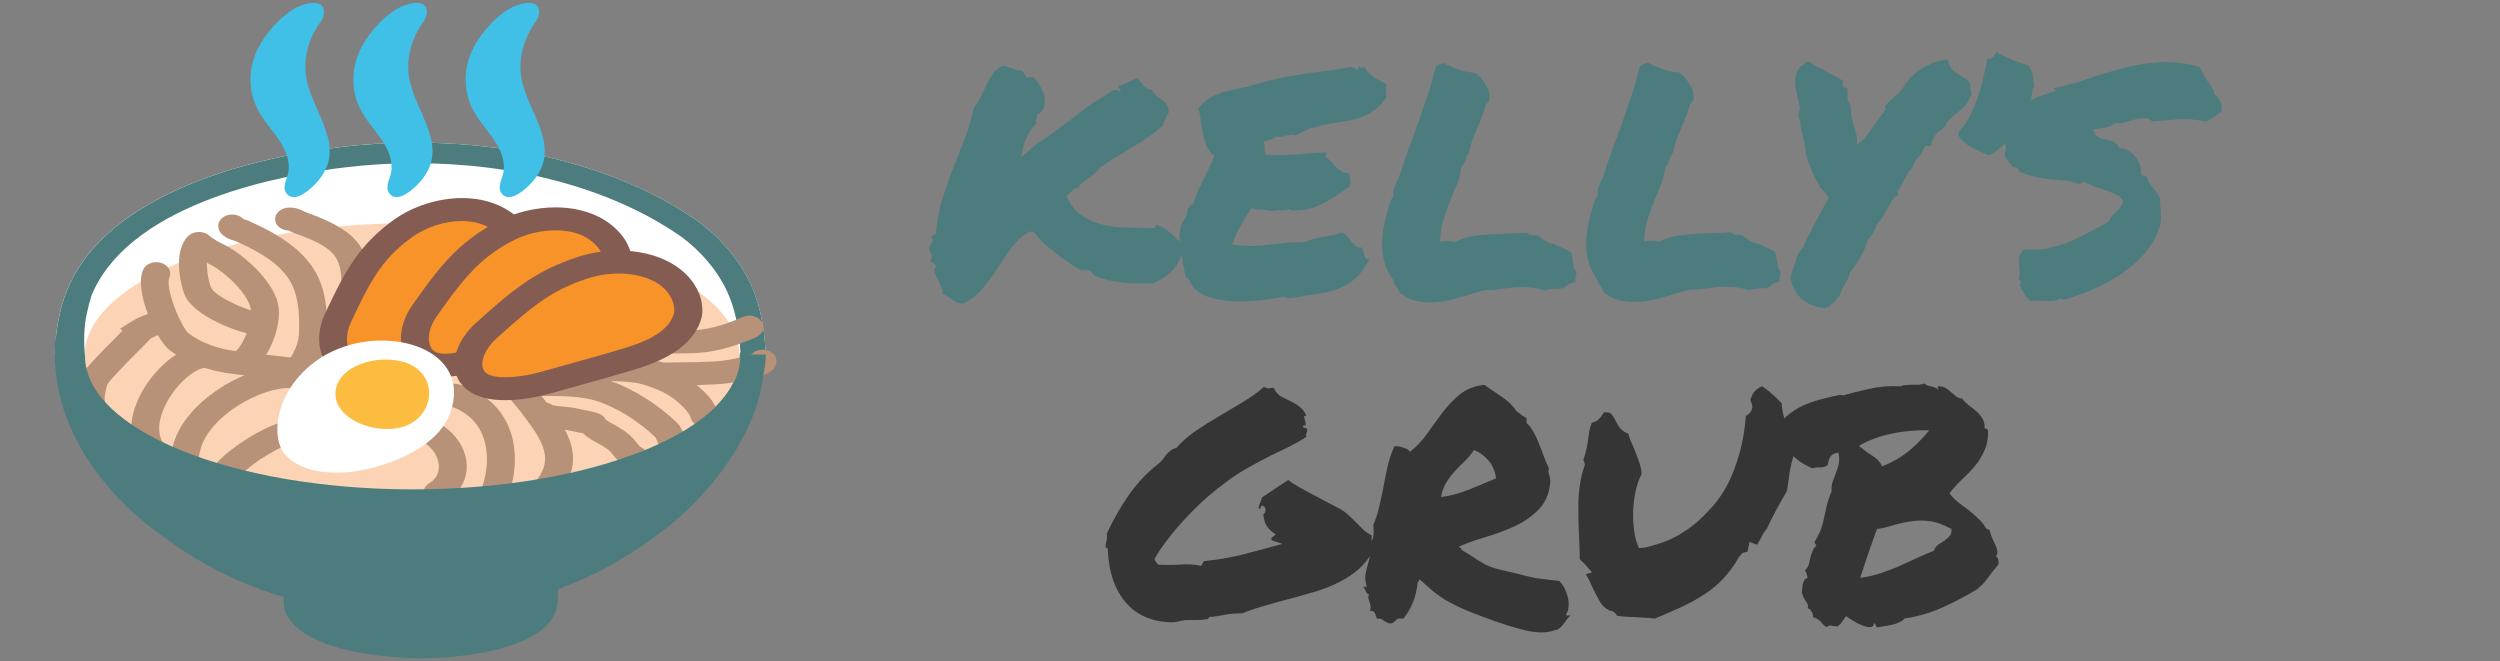 <svg width="310" height="82" viewBox="0 0 310 82" fill="none" xmlns="http://www.w3.org/2000/svg">
<rect x="0" y="0" width="310" height="82" fill="#808080" stroke="none"/>
<g clip-path="url(#clip0_7_128)">
<path d="M94.947 43.96C94.782 39.821 93.962 37.111 93.025 35.106C91.603 32.089 89.017 29.091 85.978 27.047C74.079 19.014 57.353 16.438 42.376 18.213C29.72 19.712 13.728 24.408 8.697 35.1C7.751 37.105 6.931 39.821 6.767 43.953C6.767 43.953 18.907 69.802 52.923 69.802C86.947 69.809 94.947 43.96 94.947 43.96V43.96Z" fill="white"/>
<path d="M51.478 20.237C64.056 20.237 75.603 23.357 83.993 29.02C86.587 30.769 88.876 33.389 90.111 36.029C91.095 38.117 91.65 40.622 91.814 43.665C90.743 46.682 82.376 67.253 52.931 67.253C23.587 67.253 11.72 46.958 9.915 43.505C10.087 40.532 10.65 38.085 11.611 36.029C16.822 24.965 35.173 21.66 42.829 20.75C45.673 20.41 48.572 20.237 51.478 20.237V20.237ZM51.478 17.681C48.407 17.681 45.361 17.861 42.384 18.219C29.728 19.718 13.736 24.414 8.704 35.106C7.759 37.111 6.939 39.828 6.775 43.96C6.775 43.96 18.915 69.809 52.931 69.809C86.947 69.809 94.947 43.96 94.947 43.96C94.782 39.821 93.962 37.111 93.025 35.106C91.603 32.089 89.017 29.091 85.978 27.047C76.454 20.615 63.822 17.681 51.478 17.681V17.681Z" fill="#4C7C7D"/>
<path d="M51.094 60.725C73.53 60.725 91.719 53.325 91.719 44.197C91.719 35.069 73.53 27.669 51.094 27.669C28.657 27.669 10.469 35.069 10.469 44.197C10.469 53.325 28.657 60.725 51.094 60.725Z" fill="#FCD4B5"/>
<path d="M22.767 59.232C21.876 59.232 21.118 58.668 21.04 57.925C20.97 57.24 21.134 56.554 21.282 55.959L21.392 55.517C22.563 49.892 30.774 44.985 36.267 45.292C37.227 45.343 37.946 46.023 37.876 46.804C37.813 47.592 36.977 48.169 36.024 48.13C32.47 47.919 25.696 51.666 24.798 55.991C24.767 56.164 24.727 56.337 24.673 56.516C24.571 56.932 24.454 57.4 24.485 57.682C24.563 58.464 23.86 59.155 22.899 59.219C22.868 59.232 22.821 59.232 22.767 59.232V59.232Z" fill="#B89278"/>
<path d="M19.244 57.669C18.744 57.669 18.251 57.49 17.907 57.15C15.876 55.151 15.736 52.102 17.501 48.777C18.986 45.984 22.064 42.909 25.314 42.762C26.282 42.73 27.087 43.319 27.142 44.101C27.156 44.287 27.124 44.474 27.049 44.651C26.975 44.827 26.858 44.99 26.706 45.129C26.554 45.268 26.37 45.382 26.165 45.462C25.96 45.543 25.737 45.59 25.509 45.6C24.251 45.657 22.009 47.406 20.673 49.911C19.47 52.179 19.431 54.21 20.572 55.331C21.181 55.933 21.079 56.83 20.345 57.33C20.025 57.56 19.626 57.669 19.244 57.669V57.669Z" fill="#B89278"/>
<path d="M11.915 52.486C11.493 52.486 11.071 52.365 10.736 52.115C9.032 50.872 9.415 48.502 10.048 46.727C10.267 46.106 11.103 45.081 15.196 41L14.892 40.75L16.478 39.77C16.915 39.501 18.509 38.655 19.86 38.649C20.814 38.662 21.579 39.302 21.564 40.09C21.556 40.463 21.372 40.818 21.049 41.08C20.726 41.342 20.291 41.491 19.837 41.493H19.806C19.681 41.513 19.165 41.705 18.696 41.974C18.517 42.172 18.306 42.377 18.095 42.595C15.212 45.465 13.611 47.157 13.345 47.618C12.861 49.008 12.962 49.853 13.087 50.026C13.798 50.552 13.845 51.429 13.212 52.012C12.861 52.326 12.392 52.486 11.915 52.486Z" fill="#B89278"/>
<path d="M36.017 47.169C35.947 47.169 35.877 47.169 35.806 47.163C34.408 47.028 33.01 46.855 31.611 46.682C30.736 46.574 29.853 46.471 28.978 46.375C25.853 46.023 23.189 45.03 21.049 43.428C19.369 42.16 16.58 36.061 17.752 33.441C17.83 33.265 17.95 33.104 18.105 32.967C18.259 32.829 18.445 32.718 18.651 32.64C18.858 32.561 19.082 32.517 19.309 32.509C19.537 32.502 19.764 32.531 19.978 32.595C20.192 32.659 20.389 32.758 20.556 32.884C20.724 33.011 20.859 33.163 20.955 33.333C21.051 33.502 21.105 33.686 21.114 33.872C21.124 34.059 21.088 34.245 21.01 34.421C20.439 35.689 22.431 40.539 23.4 41.34C24.994 42.538 27.033 43.287 29.447 43.562C30.338 43.665 31.228 43.767 32.111 43.876C33.478 44.043 34.846 44.21 36.205 44.344C37.158 44.434 37.838 45.145 37.728 45.92C37.678 46.264 37.477 46.58 37.162 46.81C36.846 47.041 36.439 47.168 36.017 47.169V47.169Z" fill="#B89278"/>
<path d="M31.158 41.378H31.064C29.869 41.327 24.088 39.309 22.916 36.599C22.361 35.318 21.4 31.019 23.4 29.225C24.049 28.649 25.142 28.604 25.853 29.136C26.556 29.667 26.611 30.564 25.963 31.141C25.463 31.647 25.595 34.299 26.174 35.644C26.666 36.785 30.345 38.348 31.408 38.553C32.369 38.591 33.017 39.258 32.97 40.039C32.923 40.801 32.08 41.378 31.158 41.378V41.378Z" fill="#B89278"/>
<path d="M30.127 46.324C29.681 46.324 29.236 46.183 28.9 45.907C28.228 45.35 28.228 44.453 28.9 43.896C30.361 42.704 31.517 39.411 31.002 37.925C30.47 36.407 28.767 34.523 26.658 33.127C26.408 32.96 26.119 32.819 25.83 32.678C25.486 32.505 25.142 32.326 24.814 32.134L24.517 31.942C24.361 31.839 24.134 31.692 24.048 31.672C23.158 31.416 22.634 30.616 22.923 29.885C23.205 29.148 24.119 28.726 25.025 28.95C25.752 29.123 26.275 29.469 26.666 29.725L26.892 29.872C27.127 30.013 27.377 30.142 27.634 30.263C28.048 30.468 28.462 30.68 28.837 30.929C30.931 32.313 33.47 34.677 34.337 37.163C35.205 39.648 33.72 43.992 31.353 45.926C31.009 46.189 30.564 46.324 30.127 46.324V46.324Z" fill="#B89278"/>
<path d="M36.158 48.137C35.767 48.137 35.377 48.034 35.048 47.81C34.696 47.569 34.474 47.224 34.431 46.849C34.389 46.474 34.529 46.101 34.822 45.811C36.775 43.883 37.048 42.063 37.072 41.365C37.275 35.548 36.103 32.941 29.15 29.872L29.009 29.834C28.502 29.68 27.337 29.321 27.087 28.29C26.908 27.521 27.525 26.772 28.462 26.624C29.127 26.522 29.783 26.74 30.166 27.15C30.189 27.156 30.205 27.163 30.22 27.169C30.439 27.233 30.642 27.303 30.791 27.367C39.306 31.122 40.752 35.055 40.525 41.448C40.486 42.678 40.025 45.119 37.47 47.63C37.142 47.964 36.65 48.137 36.158 48.137V48.137Z" fill="#B89278"/>
<path d="M44.095 37.643C43.142 37.643 42.361 37.002 42.361 36.221C42.361 32.159 42.119 30.91 36.634 28.956C36.439 28.892 36.236 28.796 36.017 28.694C35.955 28.662 35.884 28.623 35.814 28.591C35.382 28.584 34.968 28.445 34.654 28.201C34.339 27.957 34.148 27.626 34.117 27.272C34.085 26.918 34.216 26.568 34.484 26.289C34.752 26.01 35.137 25.824 35.564 25.766C36.525 25.631 37.314 26.009 37.775 26.24C37.861 26.279 37.931 26.323 38.009 26.349C45.08 28.86 45.814 31.282 45.814 36.215C45.83 37.002 45.056 37.643 44.095 37.643V37.643Z" fill="#B89278"/>
<path d="M27.18 61.167C26.985 61.167 26.774 61.141 26.579 61.077C26.365 61.013 26.169 60.914 26.002 60.788C25.835 60.661 25.7 60.508 25.605 60.339C25.51 60.169 25.456 59.986 25.448 59.799C25.439 59.612 25.476 59.426 25.555 59.252C26.938 56.183 32.923 52.788 34.844 52.416C34.962 52.397 35.149 52.365 35.36 52.333C35.548 52.307 35.923 52.256 36.149 52.211C36.665 51.891 37.391 51.827 38.001 52.096C38.844 52.467 39.165 53.326 38.719 54.018C38.196 54.818 37.055 54.978 35.954 55.132C35.821 55.151 35.719 55.164 35.641 55.177C34.548 55.42 29.704 58.252 28.813 60.225C28.692 60.501 28.471 60.739 28.179 60.908C27.886 61.077 27.538 61.167 27.18 61.167V61.167Z" fill="#B89278"/>
<path d="M54.251 62.493C53.728 62.493 53.204 62.294 52.868 61.923C52.73 61.774 52.63 61.604 52.572 61.423C52.515 61.242 52.502 61.053 52.533 60.868C52.565 60.683 52.642 60.504 52.758 60.343C52.875 60.183 53.029 60.042 53.212 59.931C54.681 59.021 54.47 57.624 54.306 57.073C53.978 55.927 52.79 54.472 50.556 54.139C50.332 54.107 50.118 54.038 49.927 53.938C49.735 53.837 49.57 53.707 49.44 53.554C49.31 53.401 49.218 53.229 49.17 53.047C49.121 52.864 49.117 52.676 49.157 52.493C49.197 52.309 49.28 52.133 49.403 51.975C49.526 51.817 49.686 51.681 49.873 51.575C50.061 51.468 50.272 51.393 50.495 51.354C50.718 51.315 50.949 51.312 51.173 51.346C54.368 51.82 56.923 53.806 57.673 56.413C58.321 58.675 57.415 60.891 55.29 62.205C54.978 62.397 54.611 62.493 54.251 62.493V62.493Z" fill="#B89278"/>
<path d="M61.166 62.974C60.986 62.974 60.783 62.948 60.603 62.89C60.388 62.83 60.188 62.735 60.018 62.612C59.847 62.488 59.708 62.338 59.608 62.17C59.509 62.002 59.451 61.819 59.438 61.633C59.425 61.447 59.457 61.26 59.533 61.084C60.962 57.701 61.119 52.051 55.689 50.328C55.477 50.26 55.283 50.159 55.118 50.03C54.954 49.901 54.822 49.747 54.731 49.576C54.639 49.405 54.59 49.221 54.585 49.035C54.581 48.848 54.621 48.663 54.705 48.489C54.871 48.138 55.201 47.855 55.621 47.703C56.041 47.55 56.518 47.54 56.947 47.675C64.666 50.123 64.689 57.592 62.822 62.013C62.556 62.602 61.884 62.974 61.166 62.974V62.974Z" fill="#B89278"/>
<path d="M67.345 62.493C67.02 62.492 66.702 62.416 66.427 62.275C66.152 62.133 65.931 61.931 65.789 61.692C65.646 61.453 65.589 61.185 65.622 60.92C65.655 60.656 65.779 60.404 65.978 60.193C68.939 57.08 67.439 54.806 64.548 51.045C63.368 49.508 62.11 48.188 60.813 47.105C60.142 46.541 60.15 45.645 60.829 45.094C61.517 44.543 62.61 44.549 63.282 45.106C64.751 46.336 66.165 47.823 67.478 49.527C70.204 53.069 73.298 57.093 68.712 61.936C68.368 62.301 67.86 62.493 67.345 62.493Z" fill="#B89278"/>
<path d="M79.001 58.13L77.922 58.002C77.29 57.906 76.797 57.541 76.594 57.073C76.368 56.843 76.188 56.618 76.016 56.407L75.79 56.125C75.407 55.677 74.735 55.299 74.016 54.902L73.712 54.735C73.001 54.331 72.594 54.024 72.321 53.736C72.071 53.684 71.712 53.614 71.18 53.505L70.165 53.306C70.047 53.287 69.821 53.274 69.571 53.249C67.954 53.114 66.29 52.973 65.727 51.82C65.376 51.09 65.805 50.264 66.704 49.975C67.344 49.764 68.063 49.898 68.532 50.264C68.891 50.334 69.571 50.392 69.922 50.424C70.383 50.462 70.774 50.507 70.985 50.545L71.993 50.744C74.133 51.167 74.696 51.282 75.118 52.038C75.188 52.089 75.352 52.205 75.672 52.39L75.954 52.544C76.852 53.044 77.868 53.614 78.626 54.498L78.907 54.85C79.141 55.145 79.274 55.299 79.446 55.414L79.868 55.69L80.297 56.875L79.001 58.13V58.13Z" fill="#B89278"/>
<path d="M83.696 56.586C83.22 56.586 82.751 56.433 82.407 56.125C81.884 55.657 81.657 55.119 81.485 54.69C81.415 54.517 81.306 54.255 81.235 54.191C79.173 52.249 76.735 50.706 74.368 49.853C72.235 49.085 69.798 49.097 67.212 49.104H66.321C65.368 49.104 64.595 48.463 64.595 47.682C64.595 46.894 65.368 46.266 66.329 46.266H67.196C70.04 46.26 72.962 46.247 75.767 47.259C78.595 48.278 81.47 50.078 83.86 52.333C84.384 52.826 84.61 53.39 84.774 53.793C84.837 53.941 84.923 54.158 84.978 54.222C85.626 54.799 85.579 55.683 84.876 56.221C84.532 56.458 84.11 56.586 83.696 56.586V56.586Z" fill="#B89278"/>
<path d="M87.353 52.961C86.955 52.959 86.569 52.847 86.26 52.642C85.95 52.437 85.735 52.152 85.65 51.833C85.439 50.994 84.204 49.982 83.806 49.648C82.86 48.867 81.571 48.239 79.868 47.714C78.712 47.361 77.517 47.317 76.126 47.265L75.165 47.227C74.61 47.201 74.009 47.278 73.368 47.355C72.657 47.445 71.915 47.547 71.126 47.522C70.898 47.518 70.673 47.477 70.465 47.402C70.256 47.327 70.067 47.218 69.91 47.083C69.752 46.948 69.629 46.789 69.547 46.615C69.464 46.44 69.425 46.254 69.431 46.067C69.454 45.279 70.267 44.671 71.204 44.677C71.704 44.684 72.251 44.613 72.837 44.543C73.587 44.44 74.446 44.331 75.376 44.383L76.29 44.421C77.829 44.479 79.415 44.543 81.079 45.049C83.259 45.715 84.962 46.561 86.267 47.637C87.36 48.54 88.673 49.77 89.04 51.237C89.243 52.006 88.634 52.762 87.704 52.922C87.587 52.948 87.462 52.961 87.353 52.961V52.961Z" fill="#B89278"/>
<path d="M83.032 43.838C81.759 43.838 80.469 43.793 79.196 43.627C78.548 43.543 77.915 43.409 77.29 43.274C76.899 43.191 76.516 43.108 76.11 43.037C75.659 42.962 75.264 42.742 75.01 42.428C74.757 42.113 74.666 41.728 74.759 41.359C74.851 40.989 75.118 40.665 75.502 40.457C75.886 40.249 76.355 40.175 76.805 40.251C77.259 40.327 77.719 40.423 78.173 40.52C78.688 40.629 79.196 40.744 79.727 40.814C81.352 41.026 83.134 40.994 84.852 40.968L85.665 40.955C87.571 40.93 89.618 40.404 92.11 39.309C92.954 38.937 94.001 39.194 94.454 39.885C94.907 40.577 94.594 41.442 93.751 41.814C90.751 43.133 88.196 43.767 85.719 43.8L84.93 43.812C84.305 43.825 83.673 43.838 83.032 43.838V43.838Z" fill="#B89278"/>
<path d="M82.501 47.81C81.93 47.81 81.29 47.752 80.68 47.496C80.272 47.324 79.963 47.027 79.821 46.67C79.679 46.312 79.716 45.923 79.922 45.587C80.128 45.255 80.485 45.002 80.916 44.883C81.348 44.764 81.818 44.789 82.227 44.953C82.376 44.978 82.766 44.959 83.016 44.953C83.243 44.94 83.462 44.934 83.672 44.934C85.633 44.934 87.149 44.895 88.571 44.818C89.774 44.748 90.985 44.549 92.251 44.19L92.579 44.107C92.712 44.075 92.977 44.011 93.157 43.953C93.351 43.736 93.616 43.568 93.921 43.468C94.227 43.368 94.56 43.341 94.883 43.39C95.821 43.537 96.446 44.28 96.266 45.049C95.993 46.24 94.469 46.612 93.563 46.836L93.368 46.887C91.805 47.323 90.313 47.573 88.805 47.656C87.29 47.739 85.712 47.784 83.672 47.784C83.532 47.784 83.376 47.791 83.227 47.797C82.993 47.797 82.758 47.81 82.501 47.81V47.81Z" fill="#B89278"/>
<path d="M51.969 42.986C50.368 44.101 48.587 45.074 46.704 45.568C41.735 46.874 40.329 42.736 41.915 39.386C43.047 36.99 44.352 34.177 46.047 32.025C47.126 30.66 48.438 29.424 49.93 28.341C53.579 25.715 59.68 24.779 63.141 28.155C63.696 28.706 64.305 29.597 64.415 30.334C64.868 33.261 62.516 35.568 60.016 37.393C57.399 39.309 54.641 41.122 51.969 42.986Z" fill="#F79329"/>
<path d="M44.962 47.233C43.189 47.233 41.681 46.593 40.72 45.433C39.361 43.8 39.197 41.224 40.314 38.873L40.455 38.578C41.595 36.17 42.884 33.441 44.611 31.256C45.78 29.778 47.191 28.439 48.806 27.278C51.166 25.574 54.337 24.561 57.283 24.561C60.197 24.561 62.681 25.497 64.486 27.252C65.142 27.899 65.978 29.046 66.158 30.154C66.744 33.928 63.603 36.701 61.189 38.457C59.556 39.648 57.861 40.808 56.166 41.961C55.142 42.659 54.119 43.358 53.111 44.062C51.08 45.478 49.166 46.413 47.252 46.919C46.439 47.131 45.673 47.233 44.962 47.233V47.233ZM57.275 27.406C55.142 27.406 52.83 28.155 51.08 29.418C49.706 30.408 48.504 31.548 47.509 32.806C45.978 34.748 44.759 37.329 43.673 39.616L43.533 39.911C42.837 41.365 42.861 42.986 43.572 43.838C44.08 44.447 44.931 44.549 46.173 44.222C47.627 43.844 49.197 43.063 50.845 41.916C51.861 41.205 52.9 40.5 53.939 39.789C55.595 38.655 57.267 37.521 58.877 36.349C61.814 34.203 62.994 32.416 62.705 30.532C62.65 30.161 62.252 29.514 61.814 29.097C60.408 27.694 58.564 27.406 57.275 27.406V27.406Z" fill="#855C52"/>
<path d="M61.908 43.345C60.119 44.242 58.173 44.972 56.22 45.222C51.056 45.869 50.463 41.602 52.673 38.502C54.252 36.279 56.08 33.671 58.166 31.768C59.497 30.555 61.024 29.497 62.705 28.623C66.814 26.503 73.017 26.355 75.791 30.141C76.244 30.756 76.666 31.711 76.635 32.454C76.517 35.401 73.752 37.38 70.939 38.854C67.978 40.411 64.9 41.852 61.908 43.345V43.345Z" fill="#F79329"/>
<path d="M55.212 46.702C53.126 46.702 51.462 45.965 50.516 44.62C49.251 42.807 49.501 40.122 51.18 37.778L51.352 37.521C52.946 35.286 54.743 32.755 56.876 30.814C58.313 29.507 59.962 28.36 61.782 27.425C63.907 26.323 66.43 25.715 68.883 25.715C72.501 25.715 75.563 27.06 77.282 29.411C77.813 30.135 78.415 31.371 78.376 32.492C78.227 36.298 74.594 38.63 71.876 40.052C70.008 41.032 68.087 41.967 66.165 42.903C65.047 43.447 63.922 43.998 62.813 44.549C60.579 45.67 58.446 46.362 56.485 46.612C56.032 46.682 55.602 46.702 55.212 46.702V46.702ZM68.868 28.559C67.087 28.559 65.18 29.02 63.618 29.828C62.069 30.626 60.665 31.599 59.446 32.717C57.555 34.44 55.844 36.842 54.344 38.956L54.157 39.219C53.149 40.628 52.883 42.307 53.516 43.21C53.712 43.492 54.102 43.864 55.204 43.864C55.438 43.864 55.688 43.844 55.946 43.819C57.454 43.627 59.157 43.056 60.993 42.134C62.118 41.57 63.243 41.019 64.383 40.468C66.266 39.552 68.157 38.63 69.993 37.669C73.297 35.933 74.813 34.312 74.891 32.416C74.907 32.044 74.633 31.352 74.29 30.878C72.899 28.963 70.571 28.559 68.868 28.559V28.559Z" fill="#855C52"/>
<path d="M68.087 47.336C66.102 47.906 64.016 48.284 62.04 48.188C56.829 47.931 57.344 43.665 60.29 41.006C62.407 39.11 64.86 36.874 67.391 35.369C69.001 34.414 70.766 33.646 72.633 33.082C77.188 31.717 83.297 32.646 85.032 36.823C85.321 37.502 85.477 38.508 85.258 39.225C84.391 42.089 81.188 43.55 78.055 44.504C74.774 45.51 71.399 46.388 68.087 47.336V47.336Z" fill="#F79329"/>
<path d="M62.673 49.623C62.431 49.623 62.181 49.616 61.938 49.604C58.501 49.437 57.212 47.855 56.759 46.926C55.767 44.914 56.673 42.153 59.017 40.045L59.227 39.86C61.36 37.938 63.79 35.76 66.376 34.216C68.118 33.184 70.024 32.352 72.04 31.743C73.509 31.301 75.118 31.07 76.704 31.07C81.501 31.07 85.321 33.101 86.673 36.362C87.001 37.156 87.282 38.476 86.946 39.565C85.829 43.268 81.68 44.914 78.657 45.837C76.602 46.465 74.509 47.041 72.415 47.624C71.157 47.97 69.907 48.316 68.657 48.675C66.485 49.303 64.47 49.623 62.673 49.623V49.623ZM76.704 33.915C75.524 33.915 74.321 34.088 73.227 34.414C71.501 34.933 69.884 35.644 68.407 36.516C66.102 37.887 63.813 39.949 61.774 41.775L61.563 41.961C60.165 43.21 59.477 44.889 59.962 45.856C60.235 46.401 60.962 46.708 62.142 46.766C63.704 46.843 65.47 46.58 67.509 45.99C68.766 45.632 70.04 45.279 71.305 44.927C73.36 44.357 75.43 43.787 77.446 43.172C81.126 42.044 83.016 40.724 83.571 38.88C83.68 38.514 83.595 37.797 83.384 37.278C82.095 34.158 77.954 33.915 76.704 33.915V33.915Z" fill="#855C52"/>
<path d="M34.454 54.171C33.939 50.007 36.9 45.587 41.228 43.562C48.439 40.193 58.642 43.377 55.821 51.218C54.634 54.53 50.751 56.67 46.954 57.797C44.048 58.668 40.462 59.04 37.595 57.887C35.493 57.041 34.642 55.702 34.454 54.171V54.171Z" fill="white"/>
<path d="M49.33 53.082C45.697 53.768 40.822 51.468 41.697 48.034C42.486 44.921 47.814 43.767 50.845 45.183C54.244 46.778 53.83 51.276 50.548 52.704C50.165 52.877 49.759 52.999 49.33 53.082Z" fill="#FBBC40"/>
<path d="M40.04 2.185C40.337 1.441 40.212 0.474 39.196 0.384C36.258 0.141 33.407 3.581 32.337 5.362C30.782 7.982 30.595 11.134 32.079 13.805C32.993 15.452 34.485 16.868 35.282 18.552C35.688 19.404 35.883 20.282 35.782 21.192C35.688 21.986 34.969 23.095 35.446 23.87C36.462 25.503 38.774 23.229 39.43 22.448C43.102 18.104 38.719 14.03 37.977 9.622C37.571 7.194 38.29 4.689 39.813 2.607C39.907 2.479 39.985 2.338 40.04 2.185V2.185Z" fill="#40C0E7"/>
<path d="M66.711 2.185C67.008 1.441 66.883 0.474 65.868 0.384C62.93 0.141 60.071 3.581 59.016 5.362C57.454 7.982 57.274 11.134 58.751 13.805C59.664 15.452 61.157 16.868 61.961 18.552C62.36 19.404 62.555 20.282 62.454 21.192C62.368 21.986 61.649 23.095 62.126 23.87C63.133 25.503 65.446 23.229 66.102 22.448C69.774 18.104 65.391 14.03 64.649 9.622C64.243 7.194 64.961 4.689 66.485 2.607C66.579 2.479 66.657 2.338 66.711 2.185Z" fill="#40C0E7"/>
<path d="M52.791 2.185C53.087 1.441 52.97 0.474 51.947 0.384C49.009 0.141 46.158 3.581 45.095 5.362C43.533 7.982 43.345 11.134 44.822 13.805C45.736 15.452 47.236 16.868 48.033 18.552C48.431 19.404 48.626 20.282 48.533 21.192C48.447 21.986 47.72 23.095 48.205 23.87C49.22 25.503 51.517 23.229 52.181 22.448C55.853 18.104 51.478 14.03 50.728 9.622C50.322 7.194 51.048 4.689 52.572 2.607C52.658 2.479 52.728 2.338 52.791 2.185Z" fill="#40C0E7"/>
<path d="M91.782 43.96C91.782 44.024 91.797 44.075 91.797 44.139C91.797 53.274 73.61 60.68 51.165 60.68C28.727 60.68 10.54 53.274 10.54 44.139C10.54 44.139 10.313 42.326 10.54 40.231C10.712 38.655 11.344 36.65 11.344 36.65L6.907 41.897C6.907 41.948 6.735 42.589 6.766 43.96C6.766 44.235 6.837 45.01 6.852 45.292C7.368 53.909 13.079 61.141 19.11 65.709C20.813 67.003 22.587 68.246 24.446 69.354C28.001 71.475 31.532 72.954 35.165 74.024C35.141 74.87 35.219 75.716 35.626 76.394C37.938 80.334 45.797 81.327 50.329 81.584C55.758 81.897 68.883 80.757 69.126 74.626C69.141 74.171 69.212 73.614 69.212 73.05C71.829 72.09 74.407 70.898 77.001 69.354C78.86 68.252 80.633 67.003 82.337 65.709C87.962 61.449 93.883 53.812 94.633 46.573C94.844 45.734 94.938 44.856 94.969 43.966H91.782V43.96Z" fill="#4C7C7D"/>
</g>
<path d="M115.617 29.987C115.643 29.883 115.656 29.804 115.656 29.752C115.682 29.7 115.643 29.635 115.538 29.557C115.486 29.375 115.525 29.258 115.655 29.205C115.785 29.153 115.915 29.101 116.045 29.049C116.173 27.486 116.431 26.066 116.819 24.789C117.234 23.486 117.674 22.223 118.141 20.998C118.633 19.773 119.113 18.548 119.58 17.323C120.072 16.073 120.473 14.718 120.783 13.259C121.121 12.92 121.394 12.516 121.602 12.046C121.835 11.577 122.056 11.108 122.263 10.639C122.497 10.144 122.756 9.675 123.042 9.232C123.354 8.788 123.77 8.423 124.29 8.136C124.525 8.161 124.733 8.213 124.915 8.291C125.124 8.342 125.319 8.407 125.502 8.485C125.684 8.563 125.88 8.628 126.088 8.679C126.296 8.731 126.518 8.757 126.752 8.756C126.857 8.886 126.948 9.042 127.026 9.225C127.105 9.381 127.209 9.524 127.34 9.654L128.043 9.535C128.382 9.821 128.682 10.185 128.943 10.627C129.204 11.044 129.387 11.486 129.492 11.955C129.597 12.397 129.585 12.84 129.455 13.283C129.326 13.7 129.027 14.026 128.559 14.261C128.585 14.417 128.585 14.534 128.559 14.613C128.533 14.691 128.494 14.769 128.442 14.847C128.417 14.899 128.404 14.964 128.404 15.043C128.404 15.095 128.456 15.173 128.56 15.277C128.274 15.511 128.014 15.811 127.781 16.176C127.547 16.515 127.352 16.88 127.197 17.271C127.041 17.662 126.912 18.053 126.808 18.444C126.731 18.834 126.679 19.199 126.654 19.538C127.408 18.755 128.292 18.024 129.306 17.346C130.321 16.667 131.205 16.027 131.959 15.427C132.557 15.009 133.078 14.618 133.52 14.252C133.988 13.861 134.456 13.508 134.924 13.195C135.392 12.856 135.873 12.542 136.368 12.255C136.888 11.942 137.408 11.602 137.928 11.237C138.189 11.132 138.384 11.106 138.514 11.158C138.671 11.209 138.814 11.274 138.944 11.352C138.97 11.17 138.931 11.066 138.826 11.04C138.722 10.988 138.683 10.858 138.709 10.649C139.151 10.518 139.541 10.362 139.88 10.179C140.244 9.996 140.621 9.826 141.012 9.669C141.273 9.955 141.533 10.267 141.794 10.605C142.055 10.917 142.407 11.086 142.85 11.111C143.007 11.449 143.19 11.709 143.398 11.891C143.633 12.047 143.855 12.203 144.063 12.359C144.298 12.515 144.493 12.71 144.65 12.944C144.807 13.152 144.898 13.49 144.925 13.959C144.822 14.167 144.692 14.402 144.536 14.663C144.406 14.897 144.289 15.197 144.186 15.562C143.562 16.136 142.925 16.645 142.275 17.089C141.65 17.506 141 17.911 140.324 18.303C139.673 18.695 138.997 19.099 138.294 19.517C137.618 19.935 136.929 20.418 136.227 20.966C136.071 21.201 135.876 21.41 135.642 21.592C135.408 21.775 135.161 21.958 134.901 22.14C134.666 22.297 134.432 22.467 134.198 22.65C133.99 22.832 133.821 23.054 133.692 23.314C133.587 23.315 133.496 23.328 133.418 23.354C133.34 23.354 133.249 23.367 133.145 23.394C133.041 23.602 132.885 23.772 132.677 23.902C132.495 24.033 132.365 24.202 132.287 24.411C132.758 25.425 133.371 26.193 134.127 26.712C134.883 27.232 135.73 27.608 136.668 27.841C137.606 28.073 138.622 28.202 139.716 28.226C140.81 28.25 141.942 28.261 143.114 28.259C143.245 28.233 143.297 28.168 143.27 28.063C143.27 27.933 143.348 27.881 143.504 27.907C143.895 28.036 144.221 28.192 144.482 28.374C144.742 28.556 144.99 28.75 145.225 28.958C145.46 29.166 145.681 29.387 145.89 29.621C146.125 29.829 146.386 30.05 146.673 30.284C146.623 31.508 146.26 32.511 145.584 33.294C144.934 34.05 144.063 34.664 142.97 35.134C141.46 35.189 140.145 35.152 139.025 35.024C137.905 34.896 136.797 34.611 135.703 34.17C135.625 34.145 135.546 34.066 135.468 33.936C135.416 33.806 135.363 33.715 135.311 33.663C135.103 33.533 134.868 33.482 134.608 33.508C134.348 33.535 134.126 33.509 133.944 33.431C133.709 33.328 133.318 33.094 132.771 32.73C132.249 32.367 131.767 32.029 131.324 31.717C130.776 31.275 130.241 30.847 129.72 30.431C129.224 29.989 128.781 29.508 128.389 28.988C128.311 28.858 128.193 28.793 128.037 28.793C127.907 28.793 127.777 28.755 127.646 28.677C126.736 29.251 125.969 29.969 125.345 30.829C124.748 31.663 124.163 32.524 123.592 33.41C123.021 34.271 122.41 35.092 121.76 35.874C121.137 36.631 120.344 37.218 119.381 37.636C119.094 37.637 118.847 37.585 118.638 37.481C118.43 37.404 118.234 37.287 118.052 37.131C117.869 37.001 117.687 36.871 117.504 36.741C117.322 36.611 117.113 36.521 116.879 36.469C116.878 36.104 116.799 35.766 116.643 35.454C116.512 35.115 116.368 34.816 116.211 34.556C116.081 34.27 115.976 33.996 115.897 33.736C115.845 33.476 115.922 33.215 116.13 32.955C115.843 32.721 115.57 32.526 115.309 32.37C115.491 32.187 115.569 32.018 115.542 31.862C115.542 31.706 115.503 31.549 115.424 31.393C115.346 31.237 115.281 31.081 115.228 30.925C115.202 30.743 115.254 30.547 115.384 30.339C115.488 30.312 115.527 30.26 115.501 30.182C115.5 30.104 115.539 30.039 115.617 29.987ZM148.088 35.75C147.88 35.542 147.723 35.295 147.618 35.009C147.54 34.723 147.331 34.489 146.992 34.307C146.939 33.916 146.86 33.474 146.755 32.979C146.676 32.459 146.584 31.938 146.479 31.417C146.4 30.87 146.334 30.337 146.281 29.816C146.254 29.269 146.279 28.774 146.357 28.331C146.408 28.097 146.486 27.875 146.59 27.667C146.72 27.458 146.837 27.263 146.94 27.08C147.07 26.872 147.161 26.663 147.213 26.455C147.291 26.247 147.303 26.038 147.251 25.83C147.407 25.804 147.498 25.725 147.524 25.595C147.576 25.439 147.706 25.386 147.914 25.438C148.095 24.865 148.29 24.331 148.497 23.835C148.705 23.34 148.925 22.858 149.159 22.389C149.392 21.92 149.626 21.451 149.859 20.982C150.119 20.486 150.352 19.939 150.56 19.34C150.116 18.924 149.79 18.482 149.581 18.013C149.398 17.519 149.254 17.024 149.149 16.53C149.044 16.035 148.965 15.54 148.912 15.046C148.859 14.525 148.754 14.004 148.596 13.484C148.908 13.014 149.285 12.636 149.727 12.349C150.169 12.036 150.651 11.787 151.171 11.604C151.718 11.395 152.303 11.238 152.928 11.132C153.553 11.001 154.217 10.857 154.92 10.699C156.169 10.306 157.288 10.005 158.277 9.795C159.267 9.559 160.23 9.375 161.167 9.243C162.104 9.085 163.081 8.953 164.096 8.847C165.112 8.715 166.283 8.531 167.611 8.294C167.637 8.372 167.676 8.411 167.728 8.411C167.806 8.411 167.897 8.411 168.002 8.411C168.08 8.593 168.223 8.684 168.432 8.683C168.432 8.605 168.419 8.54 168.392 8.488C168.392 8.41 168.392 8.345 168.392 8.293C168.444 8.293 168.509 8.306 168.587 8.332C168.692 8.358 168.77 8.383 168.822 8.409C168.9 8.435 168.965 8.435 169.017 8.409C169.069 8.357 169.082 8.266 169.056 8.136C169.369 8.682 169.774 9.137 170.269 9.501C170.765 9.838 171.312 10.137 171.911 10.396C171.938 10.63 171.938 10.8 171.912 10.904C171.912 11.008 171.9 11.112 171.874 11.216C171.848 11.295 171.835 11.399 171.835 11.529C171.835 11.633 171.862 11.79 171.914 11.998C171.499 12.702 171.018 13.249 170.472 13.641C169.952 14.032 169.392 14.333 168.794 14.542C168.195 14.752 167.557 14.909 166.88 15.014C166.229 15.12 165.553 15.238 164.85 15.369C164.173 15.475 163.483 15.632 162.78 15.842C162.077 16.051 161.388 16.365 160.712 16.783C160.503 16.705 160.308 16.68 160.125 16.706C159.969 16.706 159.8 16.732 159.618 16.785C159.436 16.837 159.227 16.89 158.993 16.942C158.785 16.995 158.524 16.995 158.212 16.944C158.004 17.126 157.757 17.257 157.47 17.335C157.21 17.414 156.937 17.493 156.65 17.571C156.781 17.858 156.834 18.144 156.808 18.43C156.809 18.717 156.848 18.964 156.927 19.172C158.021 19.275 159.232 19.273 160.559 19.166C161.887 19.034 163.189 18.94 164.465 18.886C164.491 19.016 164.479 19.107 164.427 19.159C164.375 19.211 164.349 19.303 164.349 19.433C164.584 19.589 164.805 19.784 165.014 20.018C165.223 20.252 165.432 20.486 165.64 20.72C165.875 20.928 166.11 21.109 166.344 21.265C166.579 21.395 166.853 21.447 167.165 21.42C167.296 21.68 167.387 21.954 167.44 22.24C167.492 22.526 167.454 22.826 167.324 23.139C166.804 23.478 166.297 23.831 165.803 24.196C165.308 24.535 164.788 24.849 164.242 25.136C163.721 25.424 163.149 25.659 162.524 25.842C161.9 26.026 161.223 26.105 160.493 26.08C160.363 26.08 160.246 26.081 160.142 26.081C160.064 26.081 159.959 26.029 159.829 25.925C159.569 26.056 159.217 26.108 158.775 26.083C158.358 26.032 158.006 26.072 157.72 26.202C157.355 26.073 156.926 26.008 156.431 26.009C155.962 26.01 155.545 25.946 155.18 25.816C154.713 26.494 154.271 27.211 153.856 27.967C153.441 28.697 153.077 29.479 152.766 30.312C153.834 30.467 154.72 30.53 155.423 30.503C156.126 30.476 156.79 30.423 157.415 30.343C158.04 30.264 158.678 30.185 159.329 30.106C160.006 30.026 160.826 29.999 161.789 30.023C162.44 29.71 163.182 29.5 164.015 29.394C164.874 29.263 165.668 29.079 166.397 28.843C166.657 28.921 166.879 29.077 167.062 29.311C167.244 29.519 167.414 29.74 167.571 29.974C167.753 30.182 167.936 30.364 168.118 30.52C168.301 30.676 168.535 30.728 168.822 30.675C168.952 30.805 169.031 30.961 169.057 31.143C169.109 31.326 169.149 31.495 169.175 31.651C169.227 31.807 169.293 31.937 169.371 32.041C169.449 32.119 169.593 32.145 169.801 32.119C169.308 33.135 168.749 33.917 168.125 34.465C167.527 35.013 166.838 35.444 166.057 35.758C165.302 36.046 164.443 36.269 163.48 36.427C162.543 36.558 161.489 36.73 160.317 36.94C160.031 36.992 159.783 36.993 159.575 36.941C159.392 36.863 159.197 36.825 158.989 36.825C158.26 36.956 157.388 37.088 156.372 37.22C155.383 37.352 154.38 37.406 153.365 37.382C152.349 37.358 151.372 37.229 150.434 36.996C149.496 36.764 148.714 36.348 148.088 35.75ZM173.205 35.589C173.101 35.485 173.01 35.368 172.931 35.238C172.853 35.082 172.787 34.887 172.735 34.653C172.37 34.211 172.082 33.703 171.873 33.131C171.664 32.558 171.519 31.972 171.44 31.374C171.361 30.749 171.347 30.124 171.398 29.499C171.449 28.874 171.539 28.288 171.668 27.74C171.746 27.48 171.81 27.206 171.862 26.92C171.991 26.425 172.121 25.943 172.25 25.474C172.38 24.979 172.574 24.575 172.834 24.262C172.729 23.976 172.742 23.663 172.871 23.324C173.001 22.985 173.131 22.673 173.26 22.386C173.312 22.308 173.351 22.243 173.377 22.191C173.403 22.112 173.429 22.047 173.455 21.995C173.766 21.083 174.064 20.21 174.349 19.376C174.66 18.516 174.958 17.695 175.243 16.914C175.761 15.481 176.254 14.073 176.72 12.693C177.212 11.311 177.653 9.839 178.04 8.276C178.249 8.119 178.431 8.015 178.587 7.963C178.639 7.936 178.704 7.91 178.782 7.884C178.86 7.858 178.951 7.845 179.055 7.845C179.603 8.13 180.241 8.402 180.971 8.662C181.726 8.895 182.365 9.011 182.885 9.01L183.551 9.595C183.89 9.985 184.177 10.401 184.412 10.843C184.673 11.259 184.752 11.806 184.649 12.483C184.494 12.718 184.364 12.861 184.26 12.914C184.104 13.513 183.936 14.047 183.754 14.516C183.573 14.959 183.391 15.389 183.21 15.806C183.002 16.275 182.808 16.744 182.626 17.213C182.445 17.683 182.29 18.256 182.161 18.933C182.005 19.116 181.901 19.272 181.849 19.402C181.823 19.532 181.784 19.663 181.732 19.793C181.681 19.949 181.616 20.119 181.538 20.301C181.46 20.458 181.343 20.601 181.187 20.732C181.084 21.539 180.929 22.203 180.722 22.724C180.514 23.22 180.307 23.715 180.1 24.21C179.737 25.122 179.4 26.034 179.089 26.946C178.778 27.832 178.597 28.848 178.547 29.994C178.86 29.915 179.146 29.876 179.406 29.875C179.745 29.875 180.07 29.926 180.383 30.03C181.32 29.559 182.335 29.271 183.429 29.165C184.548 29.059 185.655 28.992 186.748 28.964C187.66 28.962 188.506 28.922 189.287 28.842C189.548 29.024 189.718 29.128 189.796 29.154C189.874 29.154 190.004 29.154 190.186 29.153C190.264 29.153 190.343 29.153 190.421 29.153C190.499 29.153 190.603 29.166 190.733 29.191C191.098 29.555 191.45 29.815 191.789 29.971C192.128 30.101 192.493 30.23 192.884 30.36C193.223 30.489 193.548 30.632 193.861 30.788C194.2 30.917 194.526 31.099 194.839 31.333L195.194 33.324C195.402 33.61 195.494 33.806 195.468 33.91C195.468 34.118 195.417 34.3 195.313 34.457L195.392 34.965C194.897 35.07 194.572 35.187 194.416 35.318C194.26 35.422 194.091 35.566 193.909 35.748C193.622 35.775 193.349 35.788 193.089 35.789C192.568 35.79 192.034 35.869 191.487 36.026C190.706 35.741 189.846 35.599 188.909 35.601C188.544 35.602 188.166 35.615 187.776 35.642C187.411 35.669 187.047 35.708 186.682 35.761C186.292 35.814 185.901 35.867 185.511 35.919C185.12 35.946 184.729 35.96 184.339 35.96C184.026 36.013 183.805 36.053 183.675 36.079C183.545 36.105 183.415 36.144 183.285 36.197C182.4 36.485 181.437 36.773 180.395 37.061C179.38 37.349 178.352 37.494 177.31 37.496C175.774 37.499 174.536 37.11 173.597 36.331C173.493 36.097 173.414 35.941 173.362 35.862C173.31 35.784 173.258 35.693 173.205 35.589ZM198.518 35.545C198.413 35.441 198.322 35.324 198.244 35.194C198.165 35.038 198.1 34.843 198.047 34.608C197.682 34.166 197.395 33.659 197.185 33.086C196.976 32.514 196.832 31.928 196.753 31.329C196.673 30.704 196.659 30.079 196.71 29.454C196.761 28.829 196.851 28.243 196.981 27.696C197.058 27.436 197.123 27.162 197.175 26.875C197.304 26.381 197.433 25.898 197.563 25.43C197.692 24.934 197.887 24.53 198.146 24.218C198.042 23.931 198.054 23.619 198.184 23.28C198.313 22.941 198.443 22.628 198.573 22.342C198.625 22.264 198.664 22.198 198.69 22.146C198.716 22.068 198.742 22.003 198.767 21.951C199.078 21.039 199.376 20.166 199.661 19.332C199.972 18.472 200.27 17.651 200.556 16.87C201.074 15.436 201.566 14.029 202.033 12.648C202.525 11.267 202.965 9.795 203.353 8.232C203.561 8.075 203.743 7.971 203.899 7.918C203.951 7.892 204.016 7.866 204.094 7.84C204.173 7.814 204.264 7.801 204.368 7.8C204.915 8.086 205.554 8.358 206.283 8.617C207.039 8.85 207.677 8.967 208.198 8.966L208.863 9.55C209.202 9.94 209.489 10.357 209.725 10.799C209.986 11.215 210.065 11.762 209.962 12.439C209.806 12.674 209.676 12.817 209.572 12.87C209.417 13.469 209.248 14.003 209.067 14.472C208.885 14.915 208.704 15.345 208.522 15.762C208.315 16.231 208.12 16.7 207.939 17.169C207.757 17.638 207.602 18.211 207.473 18.889C207.317 19.071 207.213 19.228 207.161 19.358C207.136 19.488 207.097 19.619 207.045 19.749C206.993 19.905 206.928 20.075 206.85 20.257C206.773 20.413 206.656 20.557 206.5 20.687C206.397 21.495 206.242 22.159 206.034 22.68C205.827 23.175 205.619 23.671 205.412 24.166C205.049 25.078 204.712 25.99 204.401 26.902C204.09 27.788 203.91 28.804 203.86 29.95C204.172 29.871 204.458 29.831 204.719 29.831C205.057 29.831 205.383 29.882 205.696 29.986C206.632 29.515 207.647 29.227 208.741 29.121C209.861 29.015 210.967 28.948 212.061 28.92C212.972 28.918 213.819 28.878 214.6 28.798C214.861 28.98 215.03 29.084 215.108 29.11C215.186 29.11 215.316 29.109 215.499 29.109C215.577 29.109 215.655 29.109 215.733 29.109C215.811 29.109 215.915 29.121 216.046 29.147C216.411 29.511 216.763 29.771 217.102 29.927C217.441 30.056 217.805 30.186 218.196 30.315C218.535 30.445 218.861 30.588 219.174 30.743C219.512 30.873 219.838 31.055 220.151 31.288L220.506 33.28C220.715 33.566 220.806 33.761 220.781 33.865C220.781 34.074 220.729 34.256 220.625 34.413L220.704 34.92C220.21 35.025 219.884 35.143 219.728 35.274C219.572 35.378 219.403 35.522 219.221 35.704C218.935 35.731 218.661 35.744 218.401 35.745C217.88 35.746 217.346 35.825 216.8 35.982C216.018 35.697 215.158 35.555 214.221 35.557C213.856 35.557 213.479 35.571 213.088 35.598C212.724 35.624 212.359 35.664 211.995 35.717C211.604 35.77 211.214 35.822 210.823 35.875C210.433 35.902 210.042 35.916 209.651 35.916C209.339 35.969 209.118 36.008 208.987 36.035C208.857 36.061 208.727 36.1 208.597 36.152C207.712 36.44 206.749 36.729 205.708 37.017C204.693 37.305 203.664 37.45 202.623 37.452C201.086 37.455 199.849 37.066 198.91 36.286C198.805 36.052 198.727 35.896 198.675 35.818C198.622 35.74 198.57 35.649 198.518 35.545ZM226.218 38.231C223.926 37.922 222.53 36.714 222.032 34.605L222.07 34.176C222.174 33.863 222.29 33.511 222.42 33.12C222.549 32.678 222.692 32.248 222.847 31.831C223.003 31.388 223.263 30.997 223.626 30.657C223.704 30.423 223.847 30.071 224.054 29.602C224.288 29.107 224.664 28.377 225.183 27.413C225.599 26.657 225.923 26.057 226.157 25.614C226.416 25.171 226.624 24.832 226.78 24.597C226.519 24.129 226.153 23.674 225.684 23.232C225.266 22.451 224.9 21.71 224.586 21.007C224.298 20.279 224.076 19.628 223.919 19.055C223.892 18.43 223.786 17.793 223.603 17.142C223.524 16.803 223.445 16.465 223.367 16.127C223.288 15.788 223.248 15.437 223.248 15.072C223.143 14.89 223.052 14.656 222.973 14.37L223.05 13.901C223.18 13.692 223.206 13.419 223.127 13.08C223.074 12.716 222.996 12.351 222.891 11.987C222.812 11.648 222.733 11.297 222.655 10.932C222.602 10.542 222.588 10.164 222.613 9.8C222.639 9.435 222.729 9.083 222.885 8.745C223.067 8.406 223.366 8.119 223.782 7.884L224.172 7.61L224.563 7.843C224.85 8.025 225.124 8.181 225.384 8.311C225.645 8.44 225.906 8.57 226.166 8.7C226.479 8.856 226.792 9.024 227.105 9.206C227.417 9.362 227.756 9.543 228.121 9.751L228.512 10.024L228.474 10.454C228.474 10.506 228.487 10.571 228.513 10.649C228.54 10.727 228.579 10.792 228.631 10.844L229.061 10.96L229.101 11.507L229.102 11.976C229.102 12.21 229.115 12.38 229.142 12.484C229.168 12.562 229.22 12.653 229.298 12.757L229.495 13.264C229.495 13.733 229.535 14.15 229.614 14.514C229.693 14.879 229.784 15.243 229.889 15.607C230.02 15.972 230.125 16.349 230.204 16.74C230.283 17.104 230.296 17.508 230.245 17.951C230.401 17.872 230.557 17.755 230.713 17.598C230.765 17.546 230.817 17.494 230.869 17.442C230.947 17.389 231.025 17.337 231.103 17.285L233.831 13.569L233.752 13.101L234.727 12.162C234.987 11.953 235.234 11.744 235.468 11.535C235.702 11.3 235.897 11.04 236.053 10.753L236.286 10.401C237.456 8.836 238.964 7.87 240.813 7.502L241.476 7.345L241.673 7.97C241.804 8.334 242.052 8.659 242.417 8.945C242.808 9.205 243.225 9.464 243.668 9.724L244.098 9.997C244.255 10.309 244.334 10.543 244.334 10.699C244.334 10.856 244.321 10.986 244.295 11.09L244.492 11.598C244.207 12.353 243.895 12.901 243.557 13.24C243.219 13.553 242.868 13.853 242.504 14.14C242.218 14.375 241.958 14.61 241.724 14.845C241.49 15.079 241.308 15.34 241.178 15.627L240.867 16.018C240.216 16.358 239.8 16.853 239.619 17.505L239.464 18.052L238.878 18.053C238.852 18.053 238.787 18.118 238.683 18.248C238.579 18.353 238.423 18.626 238.216 19.069C237.982 19.382 237.813 19.591 237.709 19.695C237.631 19.774 237.566 19.839 237.514 19.891C237.462 20.021 237.41 20.139 237.358 20.243C237.332 20.347 237.294 20.477 237.242 20.634L237.008 20.947C236.774 21.155 236.605 21.364 236.501 21.572C236.397 21.755 236.281 21.977 236.151 22.237C236.047 22.472 235.93 22.719 235.801 22.98C235.671 23.215 235.489 23.449 235.255 23.684L235.334 24.113L235.022 24.387C234.814 24.57 234.632 24.805 234.476 25.092C234.32 25.352 234.165 25.626 234.009 25.913C233.853 26.226 233.684 26.538 233.503 26.851C233.321 27.164 233.087 27.451 232.801 27.712C232.62 28.181 232.451 28.546 232.295 28.806C232.165 29.067 231.932 29.38 231.594 29.745C231.283 30.996 230.544 32.338 229.374 33.772C229.349 34.059 229.258 34.346 229.102 34.632C228.972 34.893 228.83 35.141 228.674 35.375C228.622 35.479 228.557 35.597 228.479 35.727C228.427 35.831 228.388 35.91 228.362 35.962L228.246 36.392C228.09 36.678 227.921 36.913 227.739 37.096C227.583 37.278 227.427 37.448 227.271 37.604C227.193 37.656 227.115 37.722 227.037 37.8C226.985 37.878 226.933 37.943 226.882 37.995L226.218 38.231ZM251.643 13.187C251.617 13.317 251.552 13.395 251.448 13.421C251.37 13.421 251.305 13.487 251.253 13.617C251.149 13.904 251.085 14.086 251.059 14.164C251.033 14.216 251.007 14.255 250.981 14.281C250.955 14.281 250.916 14.308 250.864 14.36C250.838 14.412 250.773 14.568 250.669 14.829C250.488 15.194 250.254 15.572 249.968 15.963C249.708 16.328 249.54 16.693 249.462 17.058C249.098 17.371 248.643 17.775 248.097 18.271C247.577 18.741 247.083 19.067 246.614 19.25C246.38 19.146 246.002 18.991 245.481 18.783C244.986 18.55 244.503 18.29 244.034 18.005C243.591 17.693 243.252 17.381 243.017 17.069C242.782 16.731 242.807 16.405 243.093 16.092C243.561 15.597 243.964 15.01 244.301 14.332C244.664 13.629 244.976 12.886 245.235 12.104C245.52 11.296 245.753 10.476 245.934 9.642C246.14 8.782 246.321 7.962 246.476 7.18C246.581 7.284 246.685 7.323 246.789 7.297C246.919 7.244 247.023 7.179 247.101 7.101C247.205 6.996 247.296 6.879 247.374 6.749C247.478 6.618 247.556 6.514 247.608 6.436C247.764 6.566 248.025 6.722 248.39 6.903C248.781 7.085 249.185 7.266 249.602 7.448C250.019 7.603 250.409 7.746 250.774 7.876C251.139 8.005 251.4 8.083 251.556 8.109C251.869 8.603 252.039 9.058 252.066 9.475C252.093 9.865 252.159 10.282 252.264 10.725C252.108 10.855 252.017 11.077 251.991 11.389C251.966 11.676 251.94 11.884 251.914 12.014C251.889 12.223 251.837 12.353 251.759 12.405C251.707 12.431 251.655 12.536 251.603 12.718C251.577 12.77 251.577 12.848 251.603 12.952C251.656 13.056 251.669 13.134 251.643 13.187ZM248.568 19.286C248.645 18.895 248.697 18.582 248.722 18.348C248.748 18.087 248.656 17.814 248.447 17.528C248.551 17.111 248.628 16.786 248.68 16.551C248.758 16.317 248.77 15.991 248.717 15.575C248.951 14.897 249.301 14.323 249.769 13.854C250.263 13.384 250.796 12.993 251.369 12.679C251.941 12.34 252.539 12.065 253.164 11.856C253.789 11.62 254.374 11.424 254.921 11.267C254.921 11.163 254.868 11.111 254.764 11.111C254.66 11.111 254.634 11.046 254.686 10.916C256.092 10.653 257.497 10.273 258.903 9.775C260.334 9.278 261.792 8.833 263.275 8.44C264.759 8.046 266.282 7.809 267.844 7.729C269.407 7.622 271.048 7.814 272.767 8.306C272.872 8.618 273.016 8.917 273.198 9.204C273.381 9.49 273.564 9.776 273.747 10.062C273.956 10.322 274.138 10.582 274.295 10.842C274.452 11.102 274.543 11.376 274.57 11.662C274.883 11.948 275.131 12.26 275.314 12.598C275.523 12.911 275.562 13.34 275.433 13.887C275.147 14.096 274.848 14.305 274.536 14.514C274.224 14.723 273.899 14.919 273.56 15.101C272.388 14.817 271.216 14.715 270.044 14.795C268.872 14.875 267.818 14.968 266.881 15.074C266.594 14.762 266.255 14.619 265.864 14.646C265.474 14.647 265.057 14.713 264.615 14.844C264.198 14.948 263.782 15.066 263.365 15.197C262.949 15.302 262.558 15.329 262.193 15.277C261.907 15.539 261.53 15.721 261.062 15.826C260.593 15.905 260.098 15.971 259.578 16.024C259.552 16.155 259.578 16.246 259.656 16.298C259.734 16.35 259.748 16.454 259.696 16.61C259.878 16.844 260.126 17.013 260.439 17.117C260.751 17.194 261.064 17.272 261.377 17.349C261.715 17.427 262.015 17.544 262.276 17.699C262.536 17.829 262.706 18.05 262.785 18.363C263.254 18.388 263.657 18.517 263.996 18.751C264.335 18.959 264.622 19.219 264.857 19.531C265.092 19.843 265.262 20.181 265.367 20.546C265.471 20.884 265.511 21.196 265.486 21.483C265.59 21.743 265.695 21.847 265.799 21.795C265.929 21.742 266.072 21.807 266.229 21.989C266.333 22.38 266.569 22.796 266.934 23.238C267.325 23.654 267.626 24.109 267.835 24.604C267.888 25.385 267.928 26.088 267.956 26.713C268.009 27.338 267.906 27.95 267.646 28.549C267.206 29.696 266.569 30.726 265.738 31.639C264.906 32.551 263.957 33.36 262.89 34.065C261.85 34.744 260.744 35.345 259.573 35.868C258.402 36.365 257.244 36.784 256.099 37.124C255.995 37.098 255.864 37.099 255.708 37.125C255.578 37.151 255.552 37.073 255.63 36.891C255.396 37.099 255.122 37.23 254.81 37.283C254.524 37.335 254.198 37.349 253.834 37.323C253.495 37.324 253.143 37.312 252.779 37.286C252.44 37.261 252.102 37.274 251.763 37.327C251.554 37.119 251.359 36.911 251.176 36.703C251.02 36.495 250.889 36.248 250.784 35.962C250.654 35.936 250.589 35.858 250.589 35.727C250.614 35.571 250.562 35.493 250.432 35.493C250.432 35.389 250.445 35.311 250.471 35.259C250.496 35.207 250.522 35.155 250.548 35.103C250.652 35.024 250.691 34.972 250.665 34.946C250.665 34.894 250.626 34.855 250.548 34.829C250.496 34.777 250.431 34.725 250.352 34.673C250.3 34.621 250.287 34.556 250.313 34.478C250.443 34.243 250.481 33.97 250.429 33.657C250.402 33.319 250.375 32.98 250.349 32.642C250.322 32.303 250.348 31.991 250.425 31.704C250.503 31.392 250.724 31.131 251.088 30.922C252.156 31.024 253.158 30.97 254.095 30.761C255.059 30.55 255.957 30.262 256.789 29.896C257.648 29.53 258.455 29.138 259.209 28.72C259.99 28.276 260.744 27.871 261.473 27.505C261.55 27.245 261.667 27.023 261.823 26.841C262.005 26.658 262.187 26.488 262.369 26.332C262.551 26.149 262.72 25.967 262.876 25.784C263.032 25.576 263.149 25.328 263.226 25.041C263.252 24.937 263.252 24.859 263.226 24.807C263.2 24.755 263.16 24.716 263.108 24.69C263.056 24.638 263.004 24.586 262.952 24.534C262.9 24.482 262.873 24.404 262.873 24.3C262.795 24.274 262.717 24.248 262.639 24.222C262.587 24.196 262.535 24.183 262.482 24.183C261.805 23.846 261.088 23.561 260.333 23.328C259.577 23.095 258.938 22.835 258.417 22.55C258.105 22.759 257.793 22.811 257.48 22.708C257.167 22.604 256.789 22.5 256.346 22.397C255.253 22.347 254.211 22.245 253.221 22.09C252.257 21.936 251.319 21.664 250.407 21.275C250.355 21.119 250.289 20.988 250.211 20.884C250.133 20.754 249.95 20.716 249.664 20.768C249.481 20.508 249.285 20.274 249.077 20.066C248.894 19.832 248.724 19.572 248.568 19.286Z" fill="#4C7C7D"/>
<path d="M137.09 67.84C137.089 67.553 137.128 67.293 137.206 67.058C137.283 66.824 137.296 66.524 137.243 66.16C138.047 64.44 138.956 62.85 139.969 61.389C141.008 59.903 142.243 58.599 143.673 57.477C143.907 57.294 144.089 57.111 144.219 56.929C144.375 56.72 144.518 56.525 144.648 56.342C144.804 56.16 144.973 56.003 145.155 55.873C145.337 55.716 145.571 55.611 145.857 55.559C146.507 54.803 147.287 54.111 148.198 53.484C149.108 52.858 150.057 52.257 151.046 51.683C152.035 51.108 153.023 50.52 154.012 49.92C155.026 49.319 155.936 48.666 156.743 47.962C157.029 48.144 157.251 48.208 157.407 48.156C157.589 48.078 157.771 48.064 157.954 48.116C158.189 48.61 158.489 48.961 158.854 49.169C159.245 49.351 159.636 49.545 160.027 49.753C160.444 49.934 160.822 50.168 161.161 50.454C161.526 50.714 161.8 51.078 161.983 51.546C161.801 51.547 161.71 51.612 161.71 51.742C161.736 51.872 161.776 52.016 161.828 52.172C161.88 52.328 161.907 52.471 161.907 52.601C161.907 52.731 161.79 52.797 161.556 52.797C161.556 52.979 161.647 53.07 161.83 53.07C162.012 53.07 162.103 53.161 162.104 53.343C162.104 53.499 162.065 53.63 161.987 53.734C161.935 53.812 161.935 53.955 161.988 54.164C161.363 54.581 160.661 54.986 159.881 55.378C159.126 55.744 158.319 56.136 157.461 56.554C156.628 56.972 155.77 57.43 154.885 57.926C154.026 58.396 153.168 58.945 152.31 59.571C151.451 60.198 150.58 60.889 149.696 61.646C148.838 62.403 148.006 63.211 147.2 64.072C146.395 64.907 145.641 65.781 144.939 66.693C144.238 67.58 143.64 68.453 143.147 69.314C143.199 69.444 143.265 69.561 143.343 69.665C143.447 69.769 143.526 69.886 143.578 70.016C144.568 70.066 145.492 70.065 146.351 70.011C147.211 69.932 148.07 69.982 148.93 70.163C149.034 70.085 149.099 69.98 149.125 69.85C149.15 69.72 149.228 69.629 149.358 69.576C151.129 69.391 152.782 69.102 154.318 68.708C155.854 68.289 157.415 67.87 159.003 67.45C158.534 67.269 158.117 67.126 157.752 67.022C157.596 66.867 157.596 66.736 157.752 66.632C157.934 66.501 158.077 66.371 158.181 66.24C157.764 66.007 157.412 65.695 157.124 65.305C156.863 64.915 156.706 64.407 156.653 63.782C156.835 63.626 156.926 63.443 156.925 63.235C156.925 63.027 156.834 62.858 156.651 62.728C156.521 62.676 156.443 62.676 156.417 62.728C156.391 62.78 156.365 62.832 156.339 62.884C156.339 62.937 156.313 62.989 156.261 63.041C156.235 63.093 156.17 63.093 156.066 63.041C156.091 62.755 156.156 62.52 156.26 62.338C156.364 62.155 156.441 61.934 156.493 61.673L159.731 59.519C160.07 59.779 160.488 60.052 160.983 60.337C161.478 60.623 162 60.908 162.547 61.194C163.094 61.479 163.655 61.778 164.228 62.089C164.802 62.375 165.336 62.66 165.831 62.946C166.3 63.153 166.704 63.413 167.044 63.725C167.383 64.011 167.709 64.323 168.022 64.661C168.335 64.973 168.648 65.285 168.961 65.597C169.274 65.909 169.652 66.168 170.095 66.376C170.044 66.793 170.07 67.131 170.175 67.391C170.28 67.652 170.306 67.964 170.255 68.329C169.761 69.215 169.164 69.971 168.462 70.598C167.76 71.198 166.966 71.72 166.082 72.164C165.223 72.609 164.299 72.988 163.31 73.302C162.321 73.59 161.306 73.878 160.265 74.167C159.224 74.429 158.169 74.717 157.102 75.031C156.061 75.32 155.033 75.66 154.018 76.052C153.575 76.053 153.198 76.067 152.885 76.094C152.573 76.12 152.274 76.16 151.987 76.212C151.701 76.265 151.414 76.317 151.128 76.37C150.842 76.423 150.529 76.462 150.191 76.489C150.061 76.463 149.969 76.489 149.918 76.567C149.892 76.646 149.84 76.711 149.762 76.763C149.241 76.842 148.772 76.882 148.356 76.883C147.939 76.883 147.587 76.884 147.301 76.885C146.936 76.885 146.559 76.938 146.168 77.043C145.778 77.148 145.413 77.187 145.075 77.162C142.731 77.062 140.893 76.232 139.563 74.671C138.232 73.111 137.499 70.964 137.364 68.23C137.39 68.1 137.363 68.022 137.285 67.996C137.207 67.944 137.142 67.892 137.09 67.84ZM169.756 73.681C169.626 73.707 169.509 73.617 169.404 73.408C169.3 73.174 169.182 72.953 169.051 72.745L169.481 72.744C169.298 72.172 169.245 71.651 169.322 71.182C169.425 70.687 169.542 70.218 169.671 69.775C169.801 69.306 169.904 68.863 169.981 68.447C170.085 68.004 170.045 67.548 169.862 67.079C169.992 67.157 170.083 67.131 170.135 67.001C170.213 66.844 170.265 66.662 170.29 66.454C170.342 66.219 170.355 65.985 170.328 65.751C170.328 65.49 170.314 65.282 170.288 65.126C170.625 64.318 170.884 63.484 171.065 62.624C171.272 61.764 171.453 60.918 171.607 60.084C171.762 59.225 171.93 58.404 172.111 57.622C172.318 56.815 172.577 56.059 172.888 55.355C173.253 55.303 173.63 55.354 174.021 55.51C174.438 55.639 174.712 55.808 174.843 56.016C175.649 55.39 176.364 54.633 176.987 53.747C177.611 52.86 178.234 52 178.858 51.165C179.507 50.305 180.235 49.548 181.041 48.896C181.847 48.243 182.849 47.851 184.047 47.719C184.673 48.16 185.377 48.641 186.159 49.16C186.941 49.654 187.58 50.278 188.076 51.032C188.285 51.162 188.48 51.305 188.663 51.461C188.871 51.591 189.08 51.72 189.288 51.85L189.289 52.436C189.655 52.774 189.955 53.177 190.19 53.646C190.451 54.088 190.673 54.569 190.857 55.09C191.066 55.584 191.262 56.092 191.445 56.612C191.628 57.133 191.838 57.614 192.073 58.056C192.021 58.213 191.995 58.356 191.995 58.486C192.022 58.59 192.048 58.707 192.074 58.838C192.126 58.942 192.166 59.072 192.192 59.228C192.218 59.358 192.232 59.527 192.232 59.736C192.13 61.116 191.676 62.237 190.871 63.097C190.091 63.932 189.128 64.624 187.984 65.173C186.865 65.696 185.668 66.153 184.392 66.546C183.117 66.913 181.959 67.319 180.918 67.763C180.918 67.868 180.97 67.919 181.074 67.919C181.205 67.919 181.244 67.997 181.192 68.153C181.974 68.621 182.574 68.997 182.991 69.283C183.434 69.569 183.838 69.816 184.203 70.023C184.594 70.205 185.011 70.36 185.454 70.49C185.923 70.619 186.561 70.774 187.369 70.955C188.176 71.136 188.802 71.291 189.245 71.421C189.713 71.524 190.13 71.614 190.495 71.692C190.86 71.743 191.25 71.795 191.667 71.846C192.084 71.897 192.644 71.962 193.347 72.038C193.634 72.325 193.869 72.663 194.052 73.053C194.235 73.443 194.366 73.834 194.445 74.224C194.524 74.615 194.537 74.992 194.486 75.357C194.46 75.695 194.357 75.969 194.175 76.178C194.201 76.282 194.266 76.334 194.37 76.334C194.5 76.307 194.631 76.307 194.761 76.333C194.579 76.463 194.423 76.62 194.293 76.802C194.163 76.985 194.033 77.168 193.903 77.35C193.773 77.533 193.617 77.702 193.435 77.859C193.279 78.015 193.071 78.107 192.811 78.133C191.874 78.499 190.676 78.514 189.217 78.178C187.758 77.843 185.895 77.247 183.628 76.391C182.508 75.977 181.596 75.601 180.892 75.263C180.188 74.926 179.576 74.602 179.054 74.29C178.533 73.952 178.05 73.602 177.607 73.238C177.164 72.848 176.655 72.393 176.081 71.873C176.003 71.9 175.951 71.952 175.925 72.03C175.925 72.108 175.886 72.16 175.808 72.186C175.68 73.228 175.473 74.075 175.188 74.727C174.928 75.378 174.539 76.043 174.019 76.721C173.603 76.643 173.316 76.683 173.16 76.839C173.03 76.996 172.861 77.139 172.653 77.27C172.393 77.323 172.197 77.31 172.067 77.232C171.937 77.18 171.82 77.115 171.715 77.037C171.611 76.959 171.494 76.881 171.363 76.803C171.233 76.726 171.025 76.7 170.738 76.726C170.66 76.492 170.581 76.271 170.503 76.063C170.424 75.829 170.216 75.725 169.877 75.751C169.955 75.517 169.98 75.322 169.954 75.165C169.928 74.983 169.888 74.827 169.836 74.697C169.784 74.541 169.731 74.384 169.679 74.228C169.653 74.072 169.678 73.89 169.756 73.681ZM182.772 55.807C182.434 56.302 182.057 56.759 181.641 57.176C181.226 57.568 180.81 57.985 180.394 58.428C180.004 58.846 179.653 59.315 179.341 59.836C179.03 60.332 178.81 60.931 178.681 61.634C179.774 61.502 180.919 61.201 182.116 60.73C183.314 60.233 184.445 59.762 185.512 59.318C185.381 58.355 185.041 57.587 184.493 57.015C183.945 56.417 183.371 56.014 182.772 55.807ZM196.525 57.658C196.472 57.319 196.407 57.111 196.329 57.033C196.51 56.564 196.64 56.108 196.717 55.665C196.82 55.197 196.898 54.754 196.949 54.337C197.001 53.972 197.052 53.634 197.104 53.321C197.181 53.008 197.272 52.709 197.375 52.422C197.818 52.317 198.143 52.134 198.351 51.873C198.585 51.587 198.767 51.339 198.897 51.13C199.365 51.103 199.665 51.168 199.795 51.324C199.952 51.48 200.122 51.74 200.305 52.104C200.435 52.391 200.618 52.703 200.853 53.041C201.088 53.353 201.44 53.6 201.909 53.781C201.988 54.068 202.079 54.341 202.184 54.601C202.289 54.861 202.406 55.135 202.537 55.421C202.772 55.967 202.995 56.54 203.204 57.139C203.413 57.711 203.531 58.258 203.558 58.779C203.247 59.378 203.001 60.069 202.82 60.85C202.665 61.632 202.562 62.426 202.511 63.233C202.487 64.015 202.514 64.77 202.594 65.499C202.673 66.228 202.804 66.84 202.987 67.334L203.223 67.959L204.082 67.879C205.019 67.643 205.865 67.381 206.62 67.093C207.374 66.78 208.077 66.414 208.727 65.996C209.378 65.578 210.002 65.108 210.6 64.587C211.198 64.039 211.822 63.4 212.471 62.669C213.095 61.939 213.654 61.118 214.147 60.205C214.64 59.267 215.042 58.303 215.353 57.312C215.69 56.322 215.948 55.332 216.129 54.342C216.309 53.352 216.425 52.428 216.476 51.568C216.97 51.333 217.243 50.955 217.294 50.434L217.176 49.926C217.097 49.797 217.058 49.679 217.058 49.575C217.084 49.445 217.123 49.328 217.175 49.223C217.382 48.624 217.824 48.181 218.5 47.893C218.97 48.205 219.4 48.542 219.791 48.906C220.208 49.27 220.587 49.634 220.926 49.998C220.979 50.701 221.084 51.313 221.242 51.834C221.399 52.328 221.569 52.809 221.752 53.278C221.935 53.72 222.092 54.15 222.223 54.566C222.38 54.983 222.485 55.49 222.538 56.089C222.279 56.871 222.085 57.613 221.956 58.317C221.853 58.994 221.75 59.71 221.647 60.466L221.57 60.895C221.103 61.704 220.635 62.538 220.168 63.398C219.727 64.232 219.363 64.962 219.078 65.587C218.922 65.744 218.779 65.926 218.649 66.135C218.546 66.343 218.442 66.552 218.338 66.76C218.286 66.839 218.208 66.969 218.104 67.151C218.026 67.334 217.949 67.464 217.871 67.543L216.932 67.193L216.7 68.404L216.075 68.561L215.608 69.109C215.011 70.152 214.374 71.025 213.698 71.73C213.048 72.434 212.307 73.06 211.475 73.608C210.669 74.157 209.745 74.679 208.704 75.176C207.689 75.646 206.518 76.156 205.191 76.705C204.67 76.628 204.215 76.59 203.824 76.591C203.459 76.565 203.095 76.54 202.73 76.514C202.365 76.515 202.014 76.502 201.675 76.477C201.337 76.452 200.946 76.413 200.503 76.362C200.399 76.128 200.255 75.959 200.073 75.855C199.89 75.751 199.721 75.699 199.565 75.7C199.043 75.44 198.652 75.076 198.391 74.608C198.129 74.139 197.855 73.619 197.568 73.047C197.437 72.734 197.293 72.422 197.136 72.11C197.006 71.798 196.836 71.499 196.627 71.213L197.408 70.977L196.39 69.807C196.312 69.729 196.221 69.651 196.116 69.573C196.038 69.495 195.96 69.404 195.881 69.3L195.88 68.558C195.772 66.422 195.717 64.456 195.714 62.659C195.736 60.836 195.981 59.234 196.447 57.853L196.525 57.658ZM224.768 58.077C223.674 57.637 222.761 57.013 222.03 56.207C221.326 55.401 220.751 54.452 220.307 53.359C220.566 52.655 220.982 52.068 221.554 51.599C222.126 51.103 222.763 50.685 223.466 50.345C224.194 50.005 224.962 49.731 225.769 49.521C226.576 49.311 227.357 49.127 228.112 48.97C228.268 49.022 228.346 49.022 228.346 48.969C228.346 48.917 228.411 48.943 228.541 49.047C229.478 48.759 230.559 48.484 231.782 48.221C233.006 47.933 234.308 47.826 235.688 47.902C235.87 47.797 236.091 47.745 236.352 47.745C236.612 47.718 236.885 47.705 237.172 47.704C237.458 47.704 237.732 47.703 237.992 47.703C238.253 47.676 238.474 47.624 238.656 47.545C238.813 47.727 239.047 47.844 239.36 47.896C239.672 47.921 239.998 48.051 240.337 48.285C240.441 48.31 240.441 48.271 240.337 48.167C240.232 48.037 240.245 47.946 240.375 47.894C240.714 47.893 241.014 47.971 241.274 48.127C241.535 48.282 241.77 48.464 241.978 48.672C242.213 48.854 242.422 49.023 242.604 49.179C242.813 49.335 243.034 49.413 243.269 49.412C243.504 49.698 243.777 49.971 244.09 50.231C244.429 50.465 244.742 50.712 245.029 50.972C245.342 51.231 245.59 51.517 245.773 51.83C245.982 52.142 246.087 52.493 246.087 52.884C246.061 53.04 246.114 53.131 246.244 53.157C246.374 53.183 246.465 53.261 246.518 53.391C246.546 54.354 246.391 55.188 246.053 55.892C245.742 56.595 245.34 57.247 244.846 57.847C244.352 58.421 243.819 58.969 243.247 59.49C242.701 60.012 242.194 60.573 241.727 61.173C242.04 61.563 242.392 61.927 242.783 62.265C243.201 62.576 243.618 62.888 244.035 63.2C244.452 63.512 244.843 63.85 245.209 64.213C245.6 64.551 245.926 64.942 246.187 65.384C246.266 65.54 246.435 65.644 246.696 65.695C246.774 66.008 246.879 66.333 247.01 66.671C247.167 66.984 247.31 67.296 247.441 67.608C247.572 67.894 247.65 68.155 247.677 68.389C247.703 68.623 247.638 68.819 247.483 68.975C247.665 69.079 247.769 69.248 247.796 69.483C247.822 69.691 247.823 69.86 247.797 69.99C247.225 70.694 246.835 71.19 246.628 71.477C246.42 71.763 246.264 71.972 246.16 72.103C246.056 72.233 245.952 72.35 245.848 72.455C245.744 72.559 245.51 72.768 245.146 73.081C243.767 73.917 242.323 74.674 240.814 75.354C239.331 76.008 237.782 76.453 236.168 76.69C236.038 76.873 235.843 77.016 235.583 77.121C235.349 77.252 235.075 77.356 234.763 77.435C234.451 77.514 234.112 77.579 233.748 77.632C233.409 77.685 233.097 77.737 232.81 77.79C232.68 77.738 232.602 77.647 232.576 77.517C232.575 77.413 232.51 77.335 232.38 77.283C232.354 77.595 232.211 77.752 231.951 77.752C231.717 77.779 231.417 77.727 231.052 77.598C230.687 77.468 230.31 77.287 229.918 77.053C229.527 76.819 229.189 76.598 228.902 76.391C228.772 76.625 228.603 76.873 228.395 77.133C228.213 77.394 228.018 77.577 227.81 77.681C227.446 77.63 227.172 77.591 226.99 77.566C226.833 77.54 226.677 77.605 226.521 77.762C226.313 77.658 226.156 77.541 226.052 77.411C225.948 77.307 225.843 77.19 225.739 77.06C225.634 76.956 225.517 76.865 225.387 76.787C225.256 76.683 225.061 76.593 224.8 76.515C224.852 76.385 224.813 76.189 224.682 75.929C224.551 75.643 224.369 75.474 224.134 75.422C224.264 75.214 224.212 74.953 223.977 74.641C223.742 74.303 223.559 73.926 223.428 73.509C223.454 73.327 223.466 73.145 223.466 72.963C223.492 72.754 223.517 72.572 223.543 72.415C223.595 72.233 223.66 72.077 223.738 71.946C223.816 71.816 223.946 71.725 224.128 71.672C224.101 71.334 223.996 71.008 223.814 70.696C224.048 70.513 224.204 70.292 224.281 70.031C224.359 69.745 224.423 69.458 224.475 69.172C224.553 68.885 224.643 68.611 224.747 68.351C224.851 68.064 225.02 67.829 225.254 67.647C225.201 67.569 225.149 67.504 225.097 67.452C225.045 67.4 225.019 67.309 225.018 67.178C225.408 66.527 225.68 65.979 225.836 65.536C225.991 65.067 226.108 64.624 226.185 64.208C226.288 63.765 226.392 63.296 226.495 62.801C226.598 62.306 226.806 61.681 227.117 60.925C227.09 60.456 227.141 60.039 227.271 59.675C227.401 59.31 227.53 58.958 227.66 58.619C227.815 58.254 227.932 57.877 228.009 57.486C228.087 57.095 228.073 56.639 227.968 56.119C227.525 56.172 227.2 56.328 226.992 56.589C226.81 56.85 226.694 57.202 226.642 57.644C226.408 57.853 226.109 57.958 225.744 57.959C225.38 57.933 225.054 57.973 224.768 58.077ZM241.969 65.586C240.978 65.041 240.066 64.717 239.233 64.615C238.425 64.512 237.644 64.526 236.889 64.658C236.16 64.763 235.457 64.921 234.78 65.13C234.104 65.34 233.427 65.497 232.75 65.603C232.413 66.489 232.063 67.466 231.7 68.534C231.338 69.602 230.988 70.645 230.651 71.661C231.589 71.529 232.448 71.332 233.228 71.07C234.009 70.809 234.764 70.521 235.492 70.207C236.221 69.867 236.937 69.54 237.639 69.227C238.342 68.887 239.07 68.573 239.825 68.285C239.903 67.973 240.071 67.725 240.332 67.542C240.592 67.36 240.852 67.19 241.112 67.033C241.372 66.85 241.593 66.655 241.775 66.446C241.957 66.237 242.021 65.951 241.969 65.586ZM239.213 53.365C237.598 53.315 236.01 53.461 234.448 53.803C232.886 54.144 231.572 54.641 230.505 55.294C231.027 55.736 231.562 56.125 232.109 56.463C232.683 56.8 233.113 57.255 233.401 57.828C234.65 57.331 235.742 56.704 236.678 55.947C237.615 55.164 238.459 54.303 239.213 53.365Z" fill="#353535"/>
<defs>
<clipPath id="clip0_7_128">
<rect width="100" height="82" fill="white" transform="translate(0.868)"/>
</clipPath>
</defs>
</svg>

